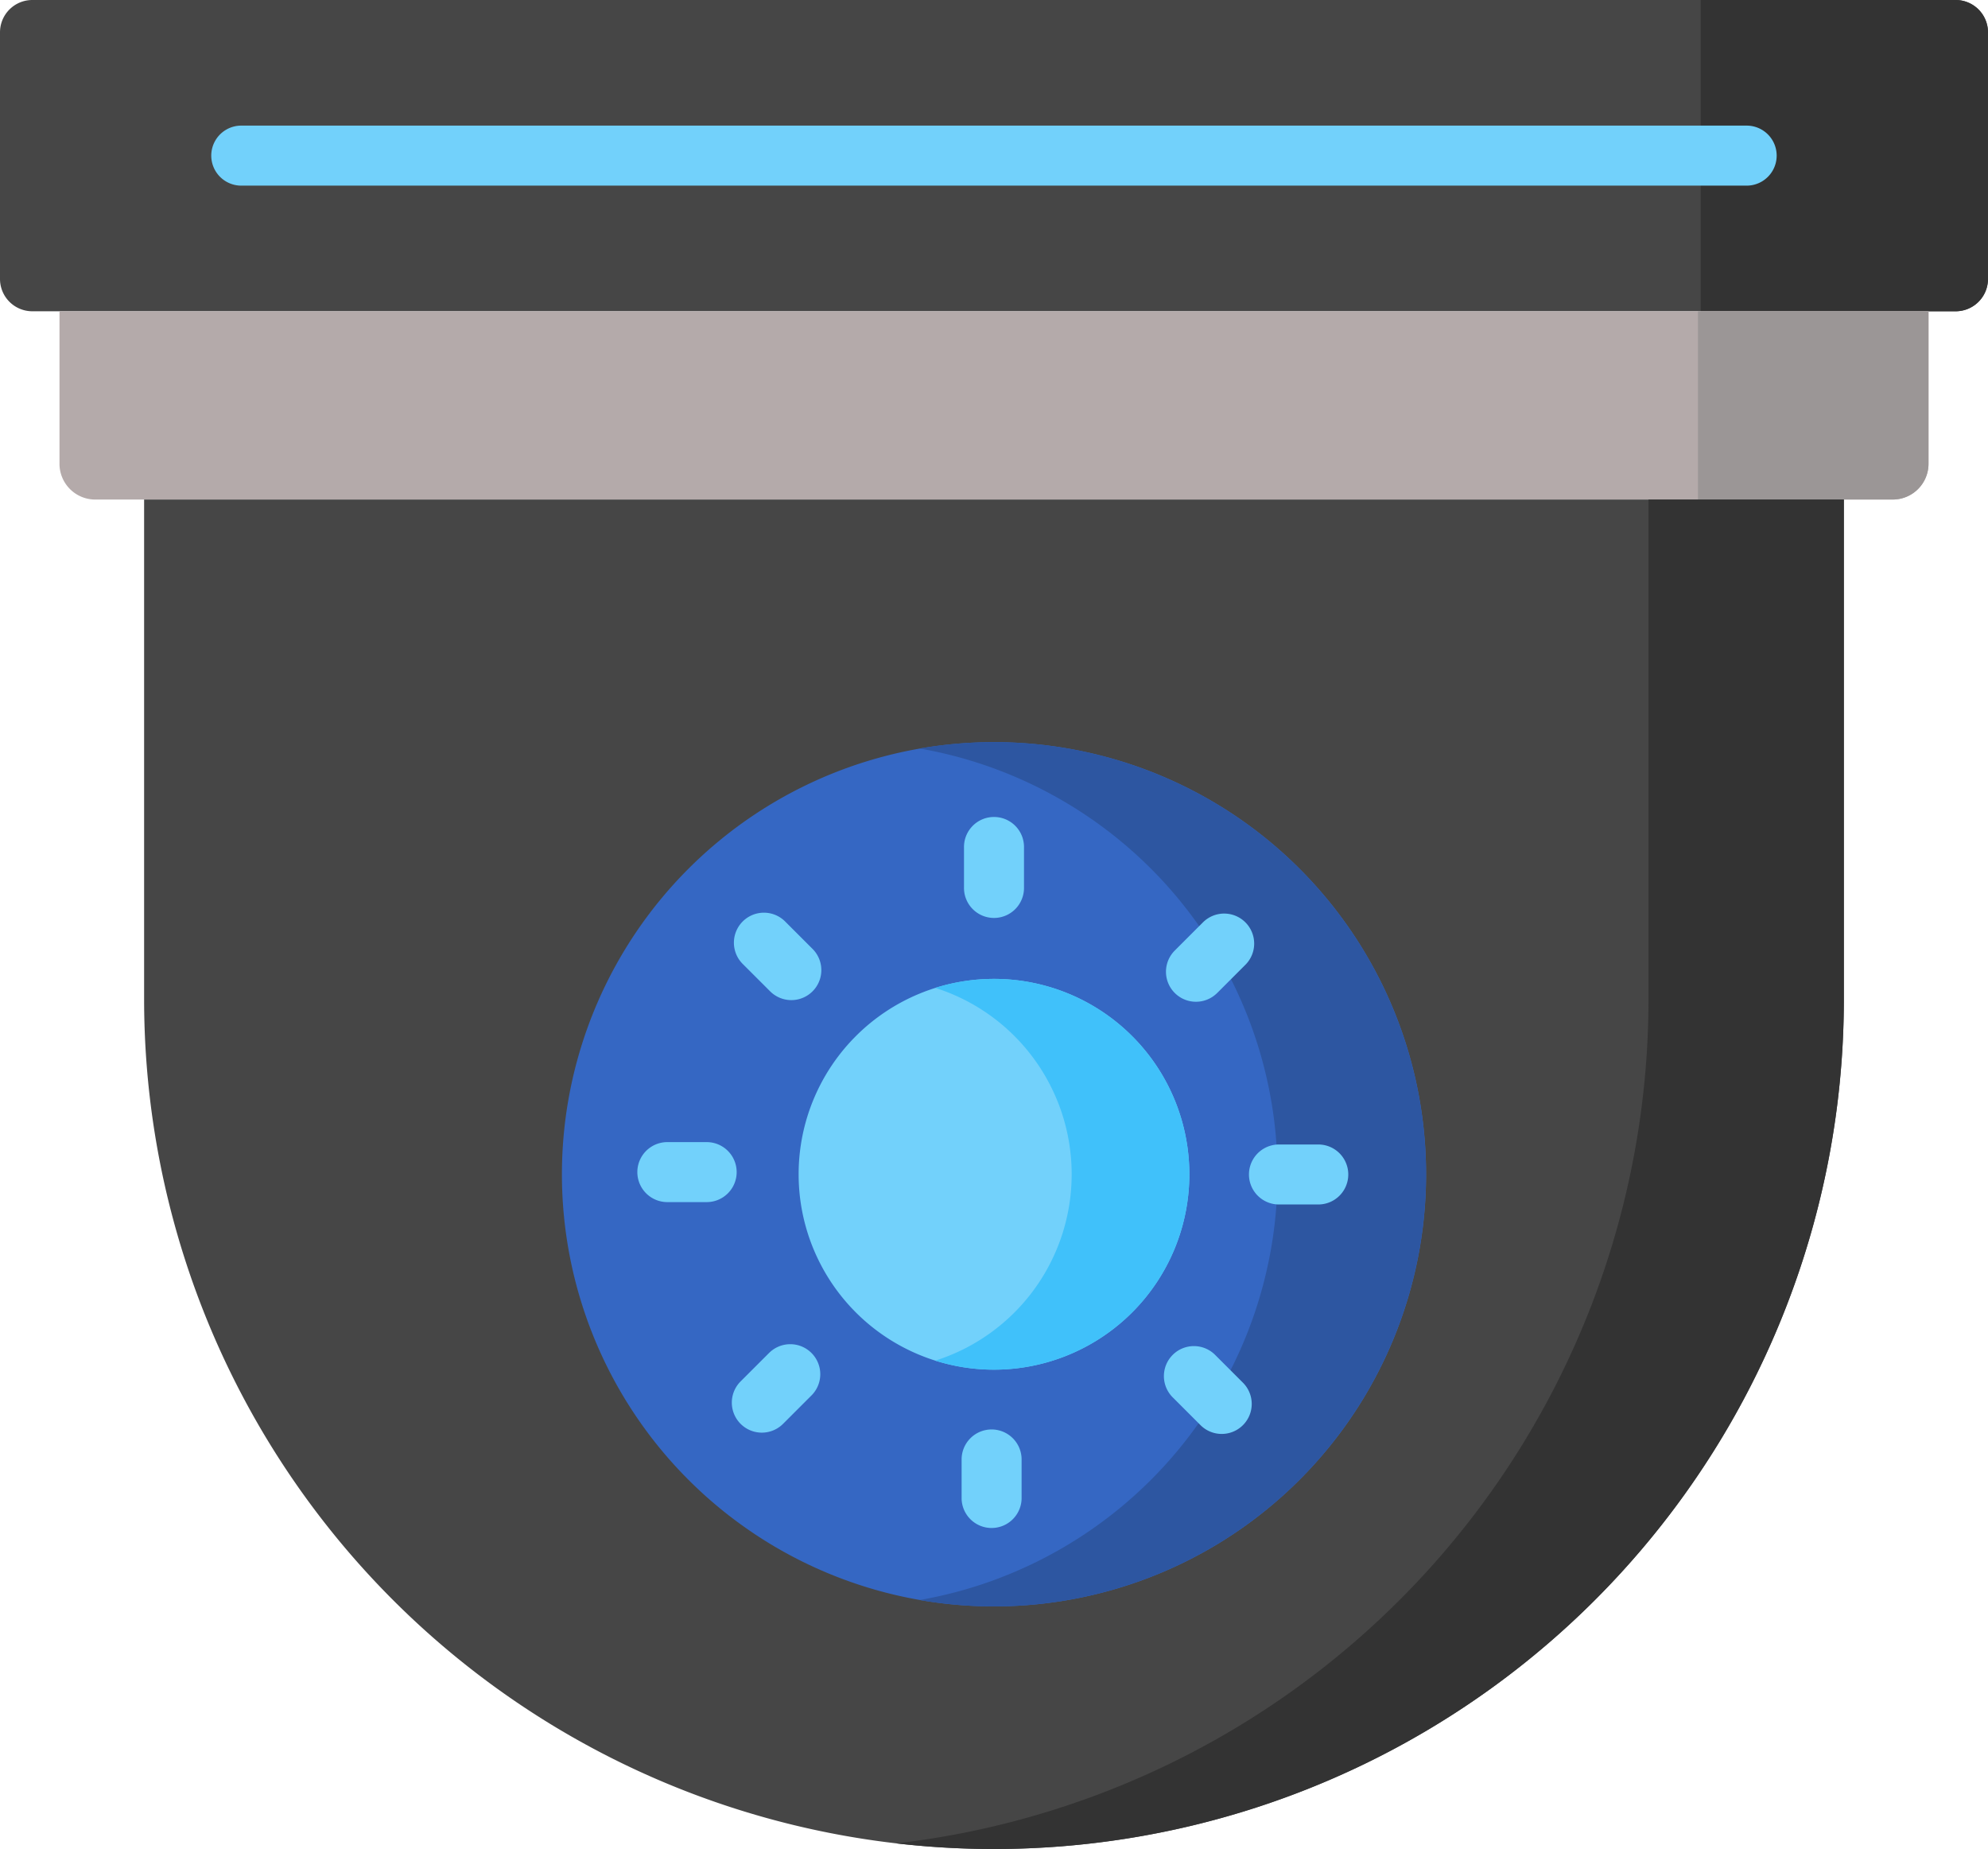<svg xmlns="http://www.w3.org/2000/svg" width="90.495" height="84.16" viewBox="0 0 90.495 84.16"><defs><style>.a{fill:#464646;}.b{fill:#333;}.c{fill:#b4aaaa;}.d{fill:#9b9696;}.e{fill:#3567c3;}.f{fill:#2d56a1;}.g{fill:#72d1fb;}.h{fill:#40c1fa;}</style></defs><path class="a" d="M89.023,14.168H1.471A1.471,1.471,0,0,1,0,12.7V1.471A1.471,1.471,0,0,1,1.471,0H89.023a1.471,1.471,0,0,1,1.471,1.471V12.7A1.471,1.471,0,0,1,89.023,14.168Zm0,0"/><path class="b" d="M438,0V14.168h11.608a1.471,1.471,0,0,0,1.471-1.471V1.471A1.471,1.471,0,0,0,449.608,0Zm0,0" transform="translate(-360.585)"/><path class="c" d="M98.771,88.73H16.949A1.629,1.629,0,0,1,15.32,87.1V80.16H100.4V87.1A1.628,1.628,0,0,1,98.771,88.73Zm0,0" transform="translate(-12.612 -65.992)"/><path class="d" d="M437.316,80.156v8.57h8.863a1.629,1.629,0,0,0,1.629-1.629V80.156Zm0,0" transform="translate(-360.022 -65.989)"/><path class="a" d="M114.491,128.645H37.117v22.735a38.687,38.687,0,0,0,77.374,0Zm0,0" transform="translate(-30.557 -105.907)"/><path class="b" d="M265.084,128.645v22.735a38.691,38.691,0,0,1-34.241,38.432,38.689,38.689,0,0,0,43.133-38.431V128.645Zm0,0" transform="translate(-190.043 -105.907)"/><path class="e" d="M184.054,210.787a19.669,19.669,0,1,1-19.669-19.669A19.669,19.669,0,0,1,184.054,210.787Zm0,0" transform="translate(-119.137 -157.338)"/><path class="f" d="M240.255,191.117a19.763,19.763,0,0,0-3.38.291,19.672,19.672,0,0,1,0,38.757,19.67,19.67,0,1,0,3.38-39.048Zm0,0" transform="translate(-195.008 -157.338)"/><path class="g" d="M223.473,260.979a8.893,8.893,0,1,1-8.893-8.893A8.893,8.893,0,0,1,223.473,260.979Zm0,0" transform="translate(-169.333 -207.53)"/><path class="h" d="M243.548,252.086a8.9,8.9,0,0,0-2.673.409,8.9,8.9,0,0,1,0,16.967,8.894,8.894,0,1,0,2.673-17.377Zm0,0" transform="translate(-198.301 -207.53)"/><g transform="translate(9.584 5.718)"><path class="g" d="M248.273,211.971v1.79a1.366,1.366,0,1,0,2.731,0v-1.79a1.366,1.366,0,1,0-2.731,0Zm0,0" transform="translate(-213.975 -179.1)"/><path class="g" d="M302.621,238.968l1.266-1.266a1.366,1.366,0,1,0-1.931-1.932l-1.266,1.266a1.365,1.365,0,0,0,1.931,1.931Zm0,0" transform="translate(-256.798 -199.488)"/><path class="g" d="M323.026,297.465h1.79a1.365,1.365,0,1,0,0-2.731h-1.79a1.365,1.365,0,1,0,0,2.731Zm0,0" transform="translate(-274.391 -248.359)"/><path class="g" d="M302.191,347.151a1.366,1.366,0,1,0-1.932,1.931l1.266,1.266a1.366,1.366,0,0,0,1.932-1.931Zm0,0" transform="translate(-256.444 -291.181)"/><path class="g" d="M249.026,368.117a1.366,1.366,0,0,0-1.366,1.366v1.79a1.366,1.366,0,0,0,2.731,0v-1.79A1.366,1.366,0,0,0,249.026,368.117Zm0,0" transform="translate(-213.471 -308.771)"/><path class="g" d="M190.146,346.718l-1.266,1.266a1.366,1.366,0,1,0,1.932,1.932l1.266-1.266a1.366,1.366,0,1,0-1.931-1.931Zm0,0" transform="translate(-164.751 -290.825)"/><path class="g" d="M167.3,294.121h-1.79a1.365,1.365,0,1,0,0,2.731h1.79a1.365,1.365,0,1,0,0-2.731Zm0,0" transform="translate(-144.716 -247.854)"/><path class="g" d="M190.578,238.535a1.365,1.365,0,1,0,1.931-1.931l-1.266-1.266a1.366,1.366,0,0,0-1.931,1.932Zm0,0" transform="translate(-165.105 -199.131)"/><path class="g" d="M124.185,35.083a1.366,1.366,0,0,0,0-2.731h-68.6a1.366,1.366,0,0,0,0,2.731Zm0,0" transform="translate(-54.223 -32.352)"/></g></svg>